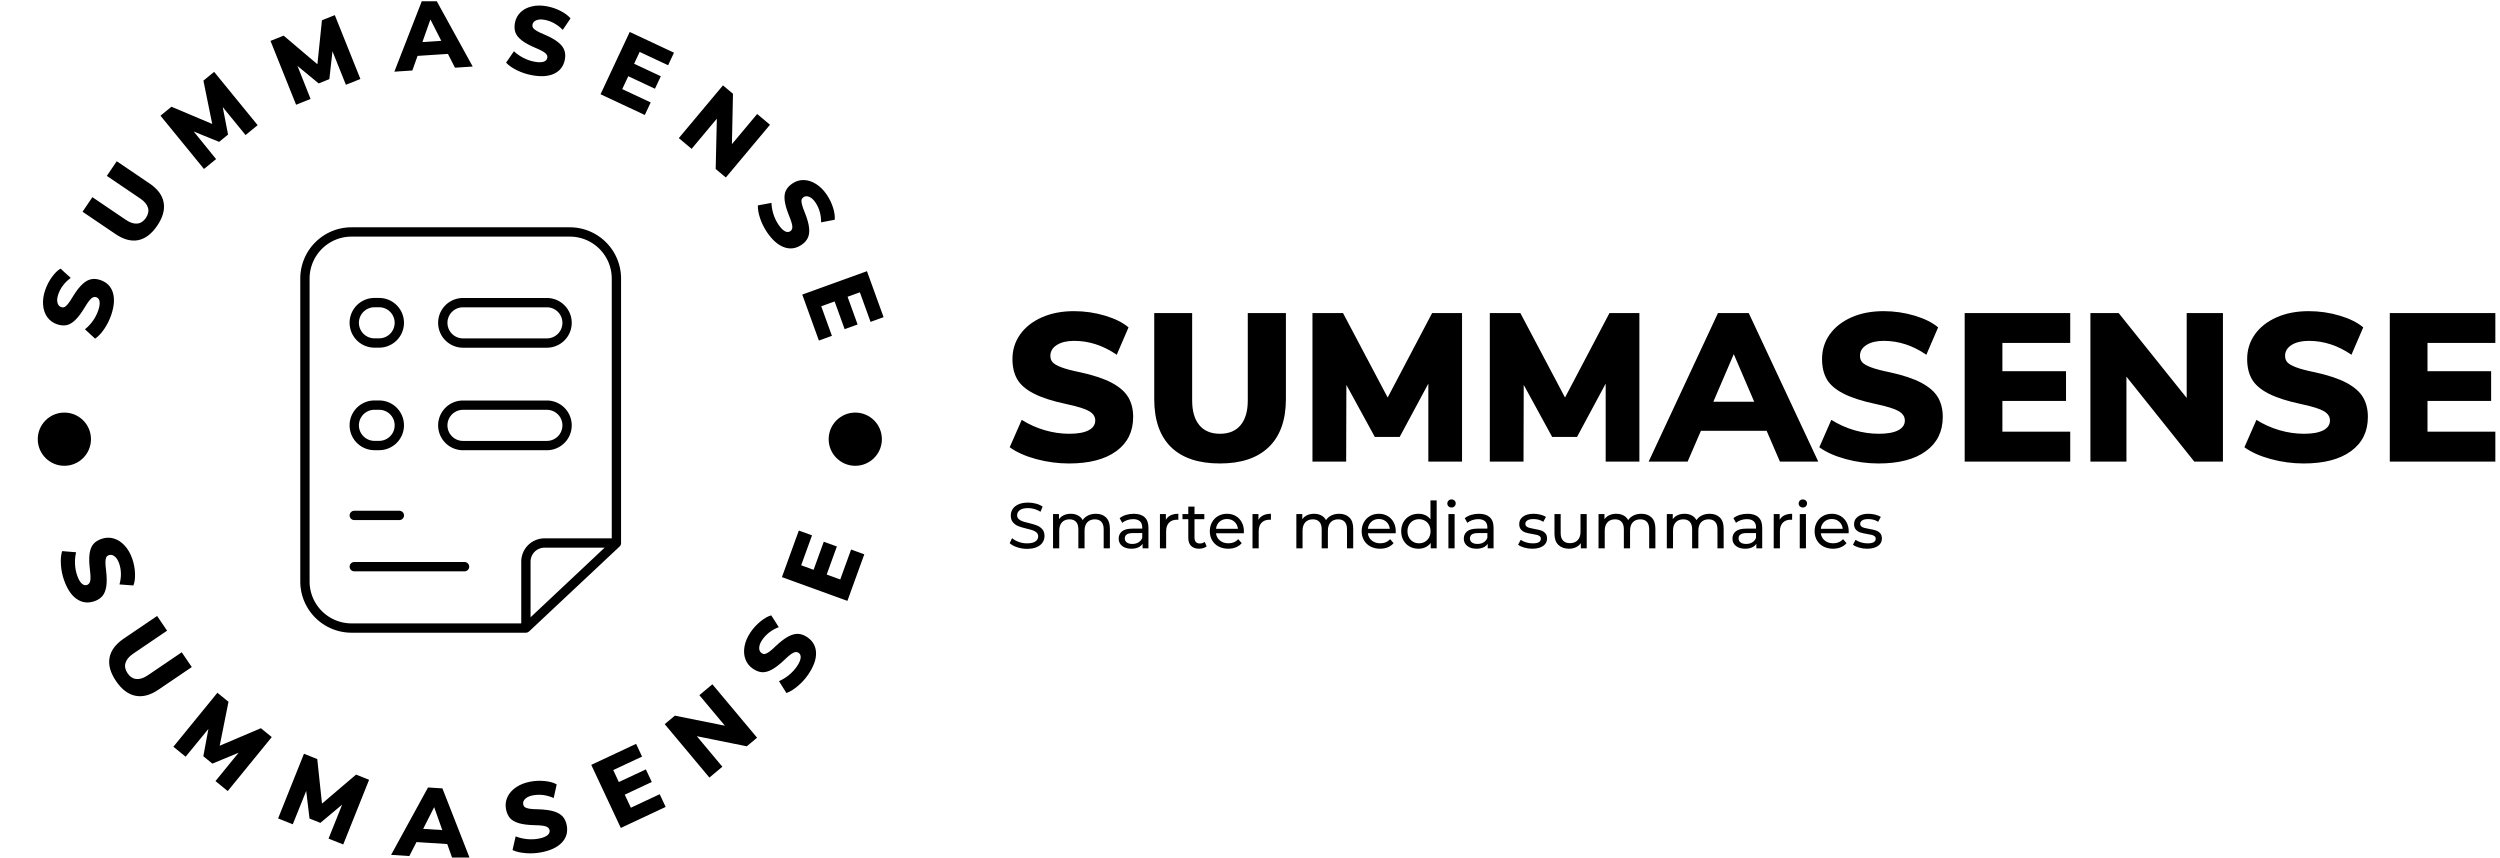 <svg xmlns="http://www.w3.org/2000/svg" xmlns:svgjs="http://svgjs.dev/svgjs" xmlns:xlink="http://www.w3.org/1999/xlink" width="2000" height="686" version="1.1" viewBox="0 0 2000 686"><g transform="matrix(1,0,0,1,-1.212,1.001)"><svg xmlns="http://www.w3.org/2000/svg" xmlns:xlink="http://www.w3.org/1999/xlink" width="2000" height="686" data-background-color="#121212" preserveAspectRatio="xMidYMid meet" viewBox="0 0 396 136"><g id="tight-bounds" transform="matrix(1,0,0,1,0.24,-0.198)"><svg width="395.52" height="136.397" viewBox="0 0 395.52 136.397"><g><svg width="395.52" height="136.397" viewBox="0 0 663.884 228.943"><g transform="matrix(1,0,0,1,268.364,82.832)"><svg width="395.52" height="63.279" viewBox="0 0 395.52 63.279"><g><svg width="395.52" height="63.279" viewBox="0 0 395.52 63.279"><g><svg width="395.52" height="40.55" viewBox="0 0 395.52 40.55"><g transform="matrix(1,0,0,1,0,0)"><svg width="395.52" height="40.55" data-palette-color="#fafafa" viewBox="1.9 -35.7 352.58 36.15"><path id="text-0" fill="#000" d="M15.95 0.45Q12 0.45 8.15-0.6 4.3-1.65 1.9-3.4L1.9-3.4 4.75-9.9Q7.3-8.3 10.2-7.45 13.1-6.6 16.05-6.6L16.05-6.6Q19.05-6.6 20.63-7.43 22.2-8.25 22.2-9.75L22.2-9.75Q22.2-11.1 20.78-11.95 19.35-12.8 15.35-13.65L15.35-13.65Q10.4-14.7 7.6-16.15 4.8-17.6 3.68-19.55 2.55-21.5 2.55-24.35L2.55-24.35Q2.55-27.6 4.38-30.18 6.2-32.75 9.53-34.23 12.85-35.7 17.15-35.7L17.15-35.7Q20.95-35.7 24.53-34.63 28.1-33.55 30.1-31.85L30.1-31.85 27.3-25.35Q22.5-28.65 17.2-28.65L17.2-28.65Q14.65-28.65 13.1-27.68 11.55-26.7 11.55-25.1L11.55-25.1Q11.55-24.15 12.1-23.55 12.65-22.95 14.15-22.38 15.65-21.8 18.6-21.2L18.6-21.2Q23.4-20.15 26.15-18.68 28.9-17.2 30.05-15.25 31.2-13.3 31.2-10.6L31.2-10.6Q31.2-5.4 27.2-2.48 23.2 0.45 15.95 0.45L15.95 0.45ZM51.8 0.45Q44.15 0.45 40.17-3.45 36.2-7.35 36.2-14.85L36.2-14.85 36.2-35.25 45.2-35.25 45.2-14.5Q45.2-10.7 46.9-8.65 48.6-6.6 51.8-6.6L51.8-6.6Q55-6.6 56.7-8.65 58.4-10.7 58.4-14.5L58.4-14.5 58.4-35.25 67.45-35.25 67.45-14.85Q67.45-7.4 63.42-3.48 59.4 0.45 51.8 0.45L51.8 0.45ZM91.6-15.2L102.15-35.25 109.25-35.25 109.25 0 101.25 0 101.25-18.5 94.45-5.85 88.55-5.85 81.8-18.2 81.75 0 73.75 0 73.75-35.25 81-35.25 91.6-15.2ZM133.69-15.2L144.24-35.25 151.34-35.25 151.34 0 143.34 0 143.34-18.5 136.54-5.85 130.64-5.85 123.89-18.2 123.84 0 115.84 0 115.84-35.25 123.09-35.25 133.69-15.2ZM193.79 0L184.69 0 181.54-7.3 165.94-7.3 162.79 0 153.54 0 169.99-35.25 177.29-35.25 193.79 0ZM173.74-25.5L168.89-14.2 178.59-14.2 173.74-25.5ZM208.09 0.45Q204.14 0.45 200.29-0.6 196.44-1.65 194.04-3.4L194.04-3.4 196.89-9.9Q199.44-8.3 202.34-7.45 205.24-6.6 208.19-6.6L208.19-6.6Q211.19-6.6 212.76-7.43 214.34-8.25 214.34-9.75L214.34-9.75Q214.34-11.1 212.91-11.95 211.49-12.8 207.49-13.65L207.49-13.65Q202.54-14.7 199.74-16.15 196.94-17.6 195.81-19.55 194.69-21.5 194.69-24.35L194.69-24.35Q194.69-27.6 196.51-30.18 198.34-32.75 201.66-34.23 204.99-35.7 209.29-35.7L209.29-35.7Q213.09-35.7 216.66-34.63 220.24-33.55 222.24-31.85L222.24-31.85 219.44-25.35Q214.64-28.65 209.34-28.65L209.34-28.65Q206.79-28.65 205.24-27.68 203.69-26.7 203.69-25.1L203.69-25.1Q203.69-24.15 204.24-23.55 204.79-22.95 206.29-22.38 207.79-21.8 210.74-21.2L210.74-21.2Q215.54-20.15 218.29-18.68 221.04-17.2 222.19-15.25 223.34-13.3 223.34-10.6L223.34-10.6Q223.34-5.4 219.34-2.48 215.34 0.45 208.09 0.45L208.09 0.45ZM253.59 0L228.54 0 228.54-35.25 253.59-35.25 253.59-28.15 237.49-28.15 237.49-21.45 252.59-21.45 252.59-14.4 237.49-14.4 237.49-7.1 253.59-7.1 253.59 0ZM281.23-15.1L281.23-35.25 289.83-35.25 289.83 0 283.03 0 266.93-20.15 266.93 0 258.38 0 258.38-35.25 265.08-35.25 281.23-15.1ZM308.98 0.45Q305.03 0.45 301.18-0.6 297.33-1.65 294.93-3.4L294.93-3.4 297.78-9.9Q300.33-8.3 303.23-7.45 306.13-6.6 309.08-6.6L309.08-6.6Q312.08-6.6 313.66-7.43 315.23-8.25 315.23-9.75L315.23-9.75Q315.23-11.1 313.81-11.95 312.38-12.8 308.38-13.65L308.38-13.65Q303.43-14.7 300.63-16.15 297.83-17.6 296.71-19.55 295.58-21.5 295.58-24.35L295.58-24.35Q295.58-27.6 297.41-30.18 299.23-32.75 302.56-34.23 305.88-35.7 310.18-35.7L310.18-35.7Q313.98-35.7 317.56-34.63 321.13-33.55 323.13-31.85L323.13-31.85 320.33-25.35Q315.53-28.65 310.23-28.65L310.23-28.65Q307.68-28.65 306.13-27.68 304.58-26.7 304.58-25.1L304.58-25.1Q304.58-24.15 305.13-23.55 305.68-22.95 307.18-22.38 308.68-21.8 311.63-21.2L311.63-21.2Q316.43-20.15 319.18-18.68 321.93-17.2 323.08-15.25 324.23-13.3 324.23-10.6L324.23-10.6Q324.23-5.4 320.23-2.48 316.23 0.45 308.98 0.45L308.98 0.45ZM354.48 0L329.43 0 329.43-35.25 354.48-35.25 354.48-28.15 338.38-28.15 338.38-21.45 353.48-21.45 353.48-14.4 338.38-14.4 338.38-7.1 354.48-7.1 354.48 0Z" class="undefined-text-0" data-fill-palette-color="primary" opacity="1" transform="matrix(1,0,0,1,0,0)"/></svg></g></svg></g><g transform="matrix(1,0,0,1,0,50.123)"><svg width="232.21" height="13.156" viewBox="0 0 232.21 13.156"><g transform="matrix(1,0,0,1,0,0)"><svg width="232.21" height="13.156" data-palette-color="#fafafa" viewBox="2.05 -37.85 675.09 38.25"><path id="text-1" fill="#000" d="M15.45 0.4Q11.5 0.4 7.83-0.83 4.15-2.05 2.05-4L2.05-4 3.9-7.9Q5.9-6.1 9.03-4.98 12.15-3.85 15.45-3.85L15.45-3.85Q19.8-3.85 21.95-5.33 24.1-6.8 24.1-9.25L24.1-9.25Q24.1-11.05 22.93-12.18 21.75-13.3 20.03-13.9 18.3-14.5 15.15-15.25L15.15-15.25Q11.2-16.2 8.78-17.15 6.35-18.1 4.63-20.08 2.9-22.05 2.9-25.4L2.9-25.4Q2.9-28.2 4.38-30.45 5.85-32.7 8.85-34.05 11.85-35.4 16.3-35.4L16.3-35.4Q19.4-35.4 22.4-34.6 25.4-33.8 27.55-32.3L27.55-32.3 25.9-28.3Q23.7-29.7 21.2-30.43 18.7-31.15 16.3-31.15L16.3-31.15Q12.05-31.15 9.93-29.6 7.8-28.05 7.8-25.6L7.8-25.6Q7.8-23.8 9-22.68 10.2-21.55 11.98-20.93 13.75-20.3 16.8-19.6L16.8-19.6Q20.75-18.65 23.15-17.7 25.55-16.75 27.28-14.8 29-12.85 29-9.55L29-9.55Q29-6.8 27.5-4.53 26-2.25 22.95-0.93 19.9 0.4 15.45 0.4L15.45 0.4ZM68.75-26.75Q73.75-26.75 76.67-23.85 79.6-20.95 79.6-15.25L79.6-15.25 79.6 0 74.8 0 74.8-14.7Q74.8-18.55 73.02-20.5 71.25-22.45 67.95-22.45L67.95-22.45Q64.3-22.45 62.15-20.18 60-17.9 60-13.65L60-13.65 60 0 55.2 0 55.2-14.7Q55.2-18.55 53.42-20.5 51.65-22.45 48.35-22.45L48.35-22.45Q44.7-22.45 42.55-20.18 40.4-17.9 40.4-13.65L40.4-13.65 40.4 0 35.6 0 35.6-26.5 40.2-26.5 40.2-22.55Q41.65-24.6 44-25.68 46.35-26.75 49.35-26.75L49.35-26.75Q52.45-26.75 54.85-25.5 57.25-24.25 58.55-21.85L58.55-21.85Q60.05-24.15 62.72-25.45 65.4-26.75 68.75-26.75L68.75-26.75ZM98.1-26.75Q103.6-26.75 106.52-24.05 109.45-21.35 109.45-16L109.45-16 109.45 0 104.9 0 104.9-3.5Q103.7-1.65 101.47-0.68 99.25 0.3 96.2 0.3L96.2 0.3Q91.75 0.3 89.07-1.85 86.4-4 86.4-7.5L86.4-7.5Q86.4-11 88.95-13.13 91.5-15.25 97.05-15.25L97.05-15.25 104.65-15.25 104.65-16.2Q104.65-19.3 102.85-20.95 101.05-22.6 97.55-22.6L97.55-22.6Q95.2-22.6 92.95-21.83 90.7-21.05 89.15-19.75L89.15-19.75 87.15-23.35Q89.2-25 92.05-25.88 94.9-26.75 98.1-26.75L98.1-26.75ZM97-3.4Q99.75-3.4 101.75-4.63 103.75-5.85 104.65-8.1L104.65-8.1 104.65-11.8 97.25-11.8Q91.15-11.8 91.15-7.7L91.15-7.7Q91.15-5.7 92.7-4.55 94.25-3.4 97-3.4L97-3.4ZM122.94-22.05Q124.19-24.35 126.64-25.55 129.09-26.75 132.59-26.75L132.59-26.75 132.59-22.1Q132.19-22.15 131.49-22.15L131.49-22.15Q127.59-22.15 125.37-19.83 123.14-17.5 123.14-13.2L123.14-13.2 123.14 0 118.34 0 118.34-26.5 122.94-26.5 122.94-22.05ZM152.99-5L154.49-1.55Q153.44-0.65 151.89-0.18 150.34 0.3 148.69 0.3L148.69 0.3Q144.69 0.3 142.49-1.85 140.29-4 140.29-8L140.29-8 140.29-22.55 135.79-22.55 135.79-26.5 140.29-26.5 140.29-32.3 145.09-32.3 145.09-26.5 152.69-26.5 152.69-22.55 145.09-22.55 145.09-8.2Q145.09-6.05 146.17-4.9 147.24-3.75 149.24-3.75L149.24-3.75Q151.44-3.75 152.99-5L152.99-5ZM183.34-13.1Q183.34-12.55 183.24-11.65L183.24-11.65 161.74-11.65Q162.19-8.15 164.81-6.03 167.44-3.9 171.34-3.9L171.34-3.9Q176.09-3.9 178.99-7.1L178.99-7.1 181.64-4Q179.84-1.9 177.16-0.8 174.49 0.3 171.19 0.3L171.19 0.3Q166.99 0.3 163.74-1.43 160.49-3.15 158.71-6.25 156.94-9.35 156.94-13.25L156.94-13.25Q156.94-17.1 158.66-20.2 160.39-23.3 163.41-25.03 166.44-26.75 170.24-26.75L170.24-26.75Q174.04-26.75 177.01-25.03 179.99-23.3 181.66-20.2 183.34-17.1 183.34-13.1L183.34-13.1ZM170.24-22.7Q166.79-22.7 164.46-20.6 162.14-18.5 161.74-15.1L161.74-15.1 178.74-15.1Q178.34-18.45 176.01-20.58 173.69-22.7 170.24-22.7L170.24-22.7ZM194.59-22.05Q195.84-24.35 198.28-25.55 200.74-26.75 204.24-26.75L204.24-26.75 204.24-22.1Q203.84-22.15 203.13-22.15L203.13-22.15Q199.24-22.15 197.01-19.83 194.78-17.5 194.78-13.2L194.78-13.2 194.78 0 189.99 0 189.99-26.5 194.59-26.5 194.59-22.05ZM257.08-26.75Q262.08-26.75 265-23.85 267.93-20.95 267.93-15.25L267.93-15.25 267.93 0 263.13 0 263.13-14.7Q263.13-18.55 261.36-20.5 259.58-22.45 256.28-22.45L256.28-22.45Q252.63-22.45 250.48-20.18 248.33-17.9 248.33-13.65L248.33-13.65 248.33 0 243.53 0 243.53-14.7Q243.53-18.55 241.75-20.5 239.98-22.45 236.68-22.45L236.68-22.45Q233.03-22.45 230.88-20.18 228.73-17.9 228.73-13.65L228.73-13.65 228.73 0 223.93 0 223.93-26.5 228.53-26.5 228.53-22.55Q229.98-24.6 232.33-25.68 234.68-26.75 237.68-26.75L237.68-26.75Q240.78-26.75 243.18-25.5 245.58-24.25 246.88-21.85L246.88-21.85Q248.38-24.15 251.06-25.45 253.73-26.75 257.08-26.75L257.08-26.75ZM300.88-13.1Q300.88-12.55 300.78-11.65L300.78-11.65 279.28-11.65Q279.73-8.15 282.35-6.03 284.98-3.9 288.88-3.9L288.88-3.9Q293.63-3.9 296.53-7.1L296.53-7.1 299.18-4Q297.38-1.9 294.7-0.8 292.03 0.3 288.73 0.3L288.73 0.3Q284.53 0.3 281.28-1.43 278.03-3.15 276.25-6.25 274.48-9.35 274.48-13.25L274.48-13.25Q274.48-17.1 276.2-20.2 277.93-23.3 280.95-25.03 283.98-26.75 287.78-26.75L287.78-26.75Q291.58-26.75 294.55-25.03 297.53-23.3 299.2-20.2 300.88-17.1 300.88-13.1L300.88-13.1ZM287.78-22.7Q284.33-22.7 282-20.6 279.68-18.5 279.28-15.1L279.28-15.1 296.28-15.1Q295.88-18.45 293.55-20.58 291.23-22.7 287.78-22.7L287.78-22.7ZM327.73-37.1L332.53-37.1 332.53 0 327.93 0 327.93-4.2Q326.33-2 323.88-0.85 321.43 0.3 318.48 0.3L318.48 0.3Q314.63 0.3 311.58-1.4 308.53-3.1 306.8-6.18 305.08-9.25 305.08-13.25L305.08-13.25Q305.08-17.25 306.8-20.3 308.53-23.35 311.58-25.05 314.63-26.75 318.48-26.75L318.48-26.75Q321.33-26.75 323.73-25.68 326.13-24.6 327.73-22.5L327.73-22.5 327.73-37.1ZM318.88-3.9Q321.38-3.9 323.43-5.08 325.48-6.25 326.63-8.38 327.78-10.5 327.78-13.25L327.78-13.25Q327.78-16 326.63-18.13 325.48-20.25 323.43-21.4 321.38-22.55 318.88-22.55L318.88-22.55Q316.33-22.55 314.3-21.4 312.28-20.25 311.1-18.13 309.93-16 309.93-13.25L309.93-13.25Q309.93-10.5 311.1-8.38 312.28-6.25 314.3-5.08 316.33-3.9 318.88-3.9L318.88-3.9ZM341.62 0L341.62-26.5 346.42-26.5 346.42 0 341.62 0ZM344.02-31.6Q342.62-31.6 341.7-32.5 340.77-33.4 340.77-34.7L340.77-34.7Q340.77-36 341.7-36.93 342.62-37.85 344.02-37.85L344.02-37.85Q345.42-37.85 346.35-36.98 347.27-36.1 347.27-34.8L347.27-34.8Q347.27-33.45 346.35-32.52 345.42-31.6 344.02-31.6L344.02-31.6ZM365.22-26.75Q370.72-26.75 373.65-24.05 376.57-21.35 376.57-16L376.57-16 376.57 0 372.02 0 372.02-3.5Q370.82-1.65 368.6-0.68 366.37 0.3 363.32 0.3L363.32 0.3Q358.87 0.3 356.2-1.85 353.52-4 353.52-7.5L353.52-7.5Q353.52-11 356.07-13.13 358.62-15.25 364.17-15.25L364.17-15.25 371.77-15.25 371.77-16.2Q371.77-19.3 369.97-20.95 368.17-22.6 364.67-22.6L364.67-22.6Q362.32-22.6 360.07-21.83 357.82-21.05 356.27-19.75L356.27-19.75 354.27-23.35Q356.32-25 359.17-25.88 362.02-26.75 365.22-26.75L365.22-26.75ZM364.12-3.4Q366.87-3.4 368.87-4.63 370.87-5.85 371.77-8.1L371.77-8.1 371.77-11.8 364.37-11.8Q358.27-11.8 358.27-7.7L358.27-7.7Q358.27-5.7 359.82-4.55 361.37-3.4 364.12-3.4L364.12-3.4ZM406.51 0.3Q403.26 0.3 400.26-0.58 397.26-1.45 395.56-2.8L395.56-2.8 397.56-6.6Q399.31-5.35 401.81-4.6 404.31-3.85 406.87-3.85L406.87-3.85Q413.17-3.85 413.17-7.45L413.17-7.45Q413.17-8.65 412.31-9.35 411.47-10.05 410.19-10.38 408.92-10.7 406.56-11.1L406.56-11.1Q403.37-11.6 401.34-12.25 399.31-12.9 397.87-14.45 396.42-16 396.42-18.8L396.42-18.8Q396.42-22.4 399.42-24.58 402.42-26.75 407.47-26.75L407.47-26.75Q410.12-26.75 412.76-26.1 415.42-25.45 417.12-24.35L417.12-24.35 415.06-20.55Q411.81-22.65 407.42-22.65L407.42-22.65Q404.37-22.65 402.76-21.65 401.17-20.65 401.17-19L401.17-19Q401.17-17.7 402.06-16.95 402.97-16.2 404.29-15.85 405.62-15.5 408.01-15.05L408.01-15.05Q411.22-14.5 413.19-13.88 415.17-13.25 416.56-11.75 417.97-10.25 417.97-7.55L417.97-7.55Q417.97-3.95 414.89-1.83 411.81 0.3 406.51 0.3L406.51 0.3ZM443.86-26.5L448.66-26.5 448.66 0 444.11 0 444.11-4Q442.66-1.95 440.29-0.83 437.91 0.3 435.11 0.3L435.11 0.3Q429.81 0.3 426.76-2.63 423.71-5.55 423.71-11.25L423.71-11.25 423.71-26.5 428.51-26.5 428.51-11.8Q428.51-7.95 430.36-5.98 432.21-4 435.66-4L435.66-4Q439.46-4 441.66-6.3 443.86-8.6 443.86-12.8L443.86-12.8 443.86-26.5ZM490.96-26.75Q495.96-26.75 498.89-23.85 501.81-20.95 501.81-15.25L501.81-15.25 501.81 0 497.01 0 497.01-14.7Q497.01-18.55 495.24-20.5 493.46-22.45 490.16-22.45L490.16-22.45Q486.51-22.45 484.36-20.18 482.21-17.9 482.21-13.65L482.21-13.65 482.21 0 477.41 0 477.41-14.7Q477.41-18.55 475.64-20.5 473.86-22.45 470.56-22.45L470.56-22.45Q466.91-22.45 464.76-20.18 462.61-17.9 462.61-13.65L462.61-13.65 462.61 0 457.81 0 457.81-26.5 462.41-26.5 462.41-22.55Q463.86-24.6 466.21-25.68 468.56-26.75 471.56-26.75L471.56-26.75Q474.66-26.75 477.06-25.5 479.46-24.25 480.76-21.85L480.76-21.85Q482.26-24.15 484.94-25.45 487.61-26.75 490.96-26.75L490.96-26.75ZM543.81-26.75Q548.81-26.75 551.73-23.85 554.66-20.95 554.66-15.25L554.66-15.25 554.66 0 549.86 0 549.86-14.7Q549.86-18.55 548.08-20.5 546.31-22.45 543.01-22.45L543.01-22.45Q539.36-22.45 537.21-20.18 535.06-17.9 535.06-13.65L535.06-13.65 535.06 0 530.26 0 530.26-14.7Q530.26-18.55 528.48-20.5 526.71-22.45 523.41-22.45L523.41-22.45Q519.76-22.45 517.61-20.18 515.46-17.9 515.46-13.65L515.46-13.65 515.46 0 510.66 0 510.66-26.5 515.26-26.5 515.26-22.55Q516.71-24.6 519.06-25.68 521.41-26.75 524.41-26.75L524.41-26.75Q527.51-26.75 529.91-25.5 532.31-24.25 533.61-21.85L533.61-21.85Q535.11-24.15 537.78-25.45 540.46-26.75 543.81-26.75L543.81-26.75ZM573.16-26.75Q578.66-26.75 581.58-24.05 584.5-21.35 584.5-16L584.5-16 584.5 0 579.96 0 579.96-3.5Q578.75-1.65 576.53-0.68 574.31 0.3 571.25 0.3L571.25 0.3Q566.81 0.3 564.13-1.85 561.46-4 561.46-7.5L561.46-7.5Q561.46-11 564-13.13 566.56-15.25 572.11-15.25L572.11-15.25 579.71-15.25 579.71-16.2Q579.71-19.3 577.91-20.95 576.11-22.6 572.61-22.6L572.61-22.6Q570.25-22.6 568-21.83 565.75-21.05 564.21-19.75L564.21-19.75 562.21-23.35Q564.25-25 567.11-25.88 569.96-26.75 573.16-26.75L573.16-26.75ZM572.06-3.4Q574.81-3.4 576.81-4.63 578.81-5.85 579.71-8.1L579.71-8.1 579.71-11.8 572.31-11.8Q566.21-11.8 566.21-7.7L566.21-7.7Q566.21-5.7 567.75-4.55 569.31-3.4 572.06-3.4L572.06-3.4ZM598-22.05Q599.25-24.35 601.7-25.55 604.15-26.75 607.65-26.75L607.65-26.75 607.65-22.1Q607.25-22.15 606.55-22.15L606.55-22.15Q602.65-22.15 600.43-19.83 598.2-17.5 598.2-13.2L598.2-13.2 598.2 0 593.4 0 593.4-26.5 598-26.5 598-22.05ZM613.55 0L613.55-26.5 618.35-26.5 618.35 0 613.55 0ZM615.95-31.6Q614.55-31.6 613.62-32.5 612.7-33.4 612.7-34.7L612.7-34.7Q612.7-36 613.62-36.93 614.55-37.85 615.95-37.85L615.95-37.85Q617.35-37.85 618.27-36.98 619.2-36.1 619.2-34.8L619.2-34.8Q619.2-33.45 618.27-32.52 617.35-31.6 615.95-31.6L615.95-31.6ZM651.45-13.1Q651.45-12.55 651.35-11.65L651.35-11.65 629.85-11.65Q630.3-8.15 632.92-6.03 635.55-3.9 639.45-3.9L639.45-3.9Q644.2-3.9 647.1-7.1L647.1-7.1 649.75-4Q647.95-1.9 645.27-0.8 642.6 0.3 639.3 0.3L639.3 0.3Q635.1 0.3 631.85-1.43 628.6-3.15 626.82-6.25 625.05-9.35 625.05-13.25L625.05-13.25Q625.05-17.1 626.77-20.2 628.5-23.3 631.52-25.03 634.55-26.75 638.35-26.75L638.35-26.75Q642.15-26.75 645.12-25.03 648.1-23.3 649.77-20.2 651.45-17.1 651.45-13.1L651.45-13.1ZM638.35-22.7Q634.9-22.7 632.57-20.6 630.25-18.5 629.85-15.1L629.85-15.1 646.85-15.1Q646.45-18.45 644.12-20.58 641.8-22.7 638.35-22.7L638.35-22.7ZM665.69 0.3Q662.44 0.3 659.44-0.58 656.44-1.45 654.74-2.8L654.74-2.8 656.74-6.6Q658.49-5.35 660.99-4.6 663.49-3.85 666.04-3.85L666.04-3.85Q672.34-3.85 672.34-7.45L672.34-7.45Q672.34-8.65 671.49-9.35 670.64-10.05 669.37-10.38 668.09-10.7 665.74-11.1L665.74-11.1Q662.54-11.6 660.52-12.25 658.49-12.9 657.04-14.45 655.59-16 655.59-18.8L655.59-18.8Q655.59-22.4 658.59-24.58 661.59-26.75 666.64-26.75L666.64-26.75Q669.29-26.75 671.94-26.1 674.59-25.45 676.29-24.35L676.29-24.35 674.24-20.55Q670.99-22.65 666.59-22.65L666.59-22.65Q663.54-22.65 661.94-21.65 660.34-20.65 660.34-19L660.34-19Q660.34-17.7 661.24-16.95 662.14-16.2 663.47-15.85 664.79-15.5 667.19-15.05L667.19-15.05Q670.39-14.5 672.37-13.88 674.34-13.25 675.74-11.75 677.14-10.25 677.14-7.55L677.14-7.55Q677.14-3.95 674.07-1.83 670.99 0.3 665.69 0.3L665.69 0.3Z" class="undefined-text-1" data-fill-palette-color="secondary" opacity="1" transform="matrix(1,0,0,1,0,0)"/></svg></g></svg></g></svg></g></svg></g><g><svg width="244.431" height="228.943" viewBox="0 0 244.431 228.943"><g><svg width="244.431" height="228.943" viewBox="0 0 244.431 228.943"><g transform="matrix(1,0,0,1,79.517,60.509)"><svg width="85.397" height="107.925" viewBox="0 0 85.397 107.925"><g><svg xmlns="http://www.w3.org/2000/svg" id="gn-0" width="85.397" height="107.925" x="0" y="0" class="icon-gn-0" data-fill-palette-color="accent" data-name="Layer 1" viewBox="15.58 6.5 68.84 87"><path fill="#000" d="M26.58 6.5a11 11 0 0 0-11 11v65a11 11 0 0 0 11 11H64a1 1 0 0 0 0.38-0.08 1 1 0 0 0 0.16-0.1 1 1 0 0 0 0.15-0.1L84.11 75a1 1 0 0 0 0.31-0.73h0V17.5a11 11 0 0 0-11-11ZM65 90.19V78.25a3 3 0 0 1 3-3H80.89ZM82.42 17.5V73.25H68a5 5 0 0 0-5 5V91.5H26.58a9 9 0 0 1-9-9v-65a9 9 0 0 1 9-9H73.42A9 9 0 0 1 82.42 17.5Z" data-fill-palette-color="accent"/><path fill="#000" d="M31.5 32.33h1a5.33 5.33 0 0 0 0-10.67h-1a5.33 5.33 0 0 0 0 10.67Zm0-8.67h1a3.33 3.33 0 0 1 0 6.67h-1a3.33 3.33 0 0 1 0-6.67Z" data-fill-palette-color="accent"/><path fill="#000" d="M68.5 21.67h-18a5.33 5.33 0 0 0 0 10.67h18a5.33 5.33 0 0 0 0-10.67Zm0 8.67h-18a3.33 3.33 0 0 1 0-6.67h18a3.33 3.33 0 0 1 0 6.67Z" data-fill-palette-color="accent"/><path fill="#000" d="M31.5 54.33h1a5.33 5.33 0 0 0 0-10.67h-1a5.33 5.33 0 0 0 0 10.67Zm0-8.67h1a3.33 3.33 0 0 1 0 6.67h-1a3.33 3.33 0 0 1 0-6.67Z" data-fill-palette-color="accent"/><path fill="#000" d="M68.5 43.67h-18a5.33 5.33 0 0 0 0 10.67h18a5.33 5.33 0 0 0 0-10.67Zm0 8.67h-18a3.33 3.33 0 0 1 0-6.67h18a3.33 3.33 0 0 1 0 6.67Z" data-fill-palette-color="accent"/><path fill="#000" d="M27.17 69.33h9.67a1 1 0 0 0 0-2H27.17a1 1 0 1 0 0 2Z" data-fill-palette-color="accent"/><path fill="#000" d="M50.83 78.33H27.17a1 1 0 1 0 0 2H50.83a1 1 0 0 0 0-2Z" data-fill-palette-color="accent"/></svg></g></svg></g><path fill="#000" d="M29.165 83.905C28.721 85.197 28.112 86.418 27.336 87.568 26.556 88.709 25.745 89.572 24.903 90.157V90.157L22.198 87.663C23.007 87.011 23.714 86.256 24.318 85.4 24.922 84.544 25.39 83.633 25.722 82.669V82.669C26.06 81.686 26.182 80.889 26.088 80.279 25.993 79.676 25.699 79.289 25.208 79.12V79.12C24.767 78.969 24.327 79.079 23.89 79.45 23.452 79.821 22.87 80.611 22.145 81.82V81.82C21.239 83.327 20.393 84.456 19.606 85.208 18.818 85.965 18.039 86.417 17.27 86.561 16.506 86.714 15.657 86.63 14.725 86.31V86.31C13.66 85.944 12.808 85.316 12.169 84.427 11.53 83.538 11.159 82.466 11.054 81.212 10.944 79.954 11.13 78.623 11.613 77.218V77.218C12.042 75.97 12.633 74.824 13.387 73.779 14.143 72.728 14.91 71.97 15.69 71.505V71.505L18.411 73.984C16.788 75.18 15.678 76.645 15.083 78.379V78.379C14.795 79.217 14.725 79.943 14.873 80.558 15.019 81.179 15.353 81.579 15.877 81.759V81.759C16.185 81.865 16.469 81.86 16.727 81.745 16.989 81.638 17.296 81.37 17.648 80.941 18.006 80.514 18.448 79.852 18.975 78.955V78.955C19.863 77.499 20.705 76.403 21.5 75.669 22.289 74.932 23.068 74.488 23.839 74.337 24.605 74.178 25.43 74.25 26.312 74.553V74.553C28.014 75.138 29.118 76.251 29.626 77.891 30.133 79.531 29.98 81.536 29.165 83.905ZM41.448 60.063C39.964 62.253 38.277 63.542 36.389 63.929 34.499 64.306 32.478 63.766 30.327 62.308V62.308L21.555 56.364 24.179 52.491 33.108 58.542C34.195 59.278 35.198 59.604 36.117 59.518 37.031 59.429 37.798 58.926 38.419 58.011V58.011C39.043 57.089 39.227 56.188 38.972 55.306 38.71 54.42 38.036 53.61 36.949 52.873V52.873L28.02 46.823 30.661 42.925 39.433 48.869C41.574 50.319 42.812 52.003 43.146 53.921 43.491 55.836 42.924 57.884 41.448 60.063ZM56.075 32.999L53.73 21.466 56.587 19.133 68.169 33.319 64.948 35.949 58.873 28.508 60.293 35.827 57.916 37.767 51.147 35.009 57.105 42.353 53.883 44.983 42.301 30.798 45.22 28.414ZM84.076 17.106L85.286 5.399 88.71 4.027 95.522 21.026 91.662 22.573 88.089 13.656 87.256 21.065 84.408 22.207 78.773 17.551 82.263 26.34 78.403 27.887 71.59 10.888 75.088 9.486ZM125.42 17.713L120.702 18.023 118.828 14.349 110.738 14.879 109.35 18.767 104.562 19.081 111.892 0.248 115.673 0ZM114.159 5.178L112.03 11.198 117.057 10.869ZM141.1 20.006C139.758 19.751 138.463 19.32 137.215 18.716 135.974 18.106 135.005 17.426 134.306 16.676V16.676L136.391 13.644C137.151 14.352 137.998 14.944 138.932 15.421 139.865 15.897 140.833 16.231 141.834 16.422V16.422C142.856 16.617 143.661 16.624 144.252 16.445 144.836 16.265 145.176 15.919 145.274 15.409V15.409C145.361 14.95 145.19 14.531 144.761 14.151 144.331 13.77 143.466 13.307 142.166 12.761V12.761C140.546 12.079 139.308 11.402 138.452 10.73 137.59 10.056 137.033 9.35 136.78 8.61 136.52 7.875 136.482 7.023 136.667 6.054V6.054C136.878 4.948 137.378 4.015 138.167 3.257 138.956 2.498 139.965 1.978 141.192 1.696 142.421 1.408 143.765 1.403 145.225 1.682V1.682C146.521 1.929 147.739 2.351 148.881 2.949 150.028 3.547 150.888 4.2 151.459 4.905V4.905L149.392 7.951C147.977 6.514 146.369 5.624 144.569 5.281V5.281C143.698 5.115 142.969 5.149 142.382 5.383 141.788 5.616 141.439 6.004 141.336 6.547V6.547C141.274 6.868 141.319 7.148 141.471 7.387 141.614 7.632 141.923 7.897 142.397 8.185 142.87 8.478 143.588 8.822 144.551 9.216V9.216C146.119 9.888 147.323 10.565 148.163 11.248 149.005 11.924 149.555 12.633 149.814 13.374 150.08 14.11 150.126 14.936 149.952 15.853V15.853C149.615 17.62 148.67 18.872 147.119 19.607 145.568 20.343 143.561 20.476 141.1 20.006ZM171.237 30.611L159.451 25.09 167.22 8.506 179.006 14.028 177.441 17.368 169.865 13.818 168.389 16.969 175.495 20.297 173.939 23.62 166.833 20.291 165.225 23.721 172.802 27.271ZM194.428 38.374L201.146 30.348 204.564 33.21 192.809 47.253 190.103 44.988 190.413 31.598 183.695 39.623 180.284 36.768 192.04 22.726 194.707 24.959ZM203.78 61.84C203.013 60.71 202.402 59.489 201.948 58.179 201.503 56.87 201.299 55.703 201.337 54.679V54.679L204.956 54.012C204.992 55.05 205.171 56.068 205.493 57.066 205.816 58.063 206.263 58.983 206.836 59.827V59.827C207.419 60.687 207.983 61.263 208.527 61.555 209.067 61.84 209.553 61.837 209.983 61.545V61.545C210.369 61.284 210.545 60.866 210.51 60.293 210.476 59.721 210.193 58.781 209.661 57.475V57.475C208.999 55.847 208.604 54.492 208.475 53.412 208.342 52.326 208.448 51.433 208.794 50.731 209.13 50.028 209.706 49.399 210.522 48.846V48.846C211.454 48.213 212.467 47.908 213.562 47.931 214.656 47.953 215.737 48.299 216.803 48.969 217.875 49.635 218.828 50.583 219.663 51.812V51.812C220.404 52.904 220.966 54.065 221.349 55.295 221.736 56.53 221.882 57.599 221.786 58.502V58.502L218.17 59.191C218.187 57.175 217.681 55.408 216.652 53.891V53.891C216.154 53.158 215.615 52.666 215.035 52.416 214.45 52.16 213.929 52.187 213.472 52.498V52.498C213.201 52.681 213.035 52.911 212.973 53.187 212.901 53.461 212.931 53.867 213.063 54.406 213.189 54.948 213.453 55.699 213.855 56.659V56.659C214.487 58.244 214.858 59.574 214.969 60.651 215.085 61.724 214.972 62.614 214.63 63.321 214.298 64.03 213.745 64.646 212.973 65.17V65.17C211.484 66.18 209.932 66.396 208.315 65.818 206.699 65.239 205.187 63.914 203.78 61.84ZM217.579 90.659L213.153 78.42 230.375 72.193 234.801 84.433 231.332 85.687 228.487 77.818 225.215 79.001 227.884 86.381 224.434 87.628 221.765 80.249 218.203 81.537 221.047 89.405ZM16.602 154.358C16.151 153.047 15.882 151.695 15.796 150.301 15.702 148.902 15.807 147.706 16.113 146.712V146.712L19.834 147.016C19.596 148.043 19.501 149.087 19.55 150.148 19.597 151.204 19.789 152.223 20.128 153.206V153.206C20.469 154.195 20.868 154.903 21.326 155.331 21.777 155.76 22.251 155.889 22.749 155.717V155.717C23.196 155.563 23.48 155.201 23.601 154.631 23.722 154.06 23.693 153.066 23.514 151.647V151.647C23.3 149.881 23.272 148.453 23.432 147.362 23.591 146.27 23.931 145.424 24.449 144.822 24.964 144.229 25.693 143.769 26.638 143.444V143.444C27.716 143.072 28.787 143.041 29.853 143.351 30.912 143.662 31.877 144.285 32.748 145.218 33.62 146.151 34.302 147.333 34.795 148.763V148.763C35.227 150.017 35.469 151.301 35.521 152.615 35.576 153.921 35.434 155.003 35.095 155.86V155.86L31.384 155.585C31.931 153.613 31.902 151.748 31.296 149.99V149.99C31.005 149.146 30.606 148.522 30.1 148.118 29.603 147.719 29.09 147.61 28.561 147.793V147.793C28.246 147.901 28.019 148.082 27.88 148.334 27.748 148.584 27.67 148.992 27.646 149.557 27.629 150.12 27.691 150.923 27.832 151.967V151.967C28.027 153.676 28.039 155.071 27.869 156.152 27.692 157.235 27.348 158.076 26.835 158.676 26.319 159.284 25.613 159.742 24.719 160.05V160.05C22.992 160.645 21.415 160.446 19.986 159.451 18.56 158.462 17.432 156.764 16.602 154.358ZM30.472 181.318C28.964 179.095 28.387 177.022 28.741 175.099 29.09 173.179 30.351 171.482 32.523 170.008V170.008L41.408 163.981 44.062 167.894 35.029 174.022C33.926 174.77 33.245 175.595 32.986 176.495 32.724 177.39 32.908 178.303 33.541 179.235V179.235C34.169 180.162 34.95 180.671 35.882 180.764 36.811 180.85 37.826 180.52 38.929 179.771V179.771L47.963 173.643 50.634 177.581 41.75 183.608C39.588 185.075 37.544 185.611 35.619 185.218 33.684 184.824 31.968 183.523 30.472 181.318ZM58.064 198.525L69.029 193.859 71.926 196.222 60.206 210.592 56.945 207.932 63.098 200.387 56.117 203.284 53.708 201.32 55.065 194.041 48.997 201.45 45.735 198.79 57.455 184.42 60.407 186.827ZM85.299 213.935L94.367 206.204 97.838 207.592 90.952 224.809 87.044 223.246 90.66 214.206 84.865 219.059 81.978 217.904 81.096 210.554 77.522 219.438 73.614 217.875 80.5 200.658 84.036 202.072ZM124.82 228.943L120.042 228.635 118.643 224.698 110.453 224.169 108.55 227.893 103.692 227.579 113.525 209.632 117.356 209.88ZM115.16 214.877L112.233 220.648 117.321 220.976ZM143.658 226.9C142.296 227.16 140.919 227.234 139.527 227.12 138.129 227.014 136.961 226.739 136.021 226.295V226.295L136.851 222.655C137.834 223.037 138.854 223.28 139.911 223.383 140.963 223.487 141.999 223.441 143.02 223.246V223.246C144.048 223.05 144.806 222.755 145.294 222.364 145.783 221.978 145.979 221.527 145.88 221.01V221.01C145.791 220.545 145.473 220.212 144.925 220.012 144.378 219.811 143.39 219.698 141.96 219.673V219.673C140.182 219.633 138.764 219.457 137.706 219.143 136.649 218.83 135.86 218.373 135.338 217.774 134.824 217.181 134.473 216.393 134.285 215.411V215.411C134.071 214.292 134.193 213.227 134.652 212.216 135.111 211.213 135.865 210.346 136.912 209.616 137.96 208.887 139.227 208.38 140.713 208.096V208.096C142.015 207.847 143.321 207.79 144.629 207.927 145.93 208.058 146.98 208.352 147.78 208.81V208.81L146.979 212.444C145.105 211.622 143.255 211.385 141.429 211.734V211.734C140.552 211.902 139.878 212.208 139.406 212.651 138.94 213.086 138.759 213.578 138.864 214.128V214.128C138.927 214.455 139.073 214.706 139.303 214.879 139.532 215.045 139.924 215.181 140.48 215.285 141.034 215.382 141.838 215.435 142.892 215.444V215.444C144.611 215.495 145.994 215.682 147.039 216.005 148.086 216.334 148.87 216.795 149.39 217.387 149.918 217.985 150.271 218.749 150.449 219.678V219.678C150.792 221.472 150.369 223.004 149.181 224.276 147.999 225.547 146.158 226.422 143.658 226.9ZM176.787 214.816L164.848 220.41 156.981 203.618 168.921 198.024 170.507 201.41 162.831 205.006 164.323 208.192 171.52 204.821 173.093 208.179 165.897 211.551 167.525 215.027 175.201 211.43ZM192.557 193.189L185.759 185.061 189.225 182.163 201.122 196.386 198.385 198.676 185.084 195.986 191.882 204.114 188.432 207 176.535 192.777 179.242 190.513ZM214.769 179.525C213.99 180.672 213.068 181.697 212.002 182.601 210.939 183.514 209.918 184.145 208.939 184.495V184.495L206.954 181.334C207.918 180.91 208.811 180.36 209.632 179.685 210.45 179.016 211.15 178.251 211.735 177.391V177.391C212.323 176.526 212.651 175.782 212.719 175.16 212.793 174.541 212.612 174.084 212.176 173.788V173.788C211.785 173.522 211.325 173.512 210.796 173.757 210.267 174.002 209.488 174.62 208.459 175.613V175.613C207.173 176.842 206.045 177.72 205.076 178.245 204.106 178.771 203.225 179.006 202.433 178.951 201.65 178.895 200.845 178.585 200.018 178.024V178.024C199.075 177.383 198.409 176.544 198.019 175.505 197.634 174.471 197.554 173.325 197.78 172.068 198.005 170.811 198.543 169.557 199.393 168.306V168.306C200.138 167.209 201.022 166.246 202.044 165.418 203.056 164.591 204.007 164.057 204.897 163.815V163.815L206.899 166.952C204.992 167.695 203.517 168.836 202.472 170.373V170.373C201.97 171.112 201.709 171.805 201.688 172.452 201.666 173.089 201.887 173.565 202.35 173.88V173.88C202.625 174.067 202.906 174.141 203.191 174.101 203.47 174.057 203.843 173.875 204.31 173.556 204.771 173.233 205.377 172.702 206.129 171.964V171.964C207.381 170.784 208.491 169.939 209.459 169.428 210.432 168.921 211.311 168.693 212.098 168.744 212.895 168.794 213.684 169.084 214.467 169.616V169.616C215.977 170.642 216.762 172.025 216.821 173.765 216.883 175.499 216.199 177.419 214.769 179.525ZM229.668 147.565L225.171 159.96 207.74 153.635 212.237 141.241 215.752 142.516 212.86 150.485 216.168 151.685 218.879 144.214 222.365 145.479 219.654 152.95 223.263 154.259 226.154 146.29ZM9.631 116.917C9.631 113.004 12.802 109.833 16.714 109.833 20.626 109.833 23.798 113.004 23.798 116.917 23.798 120.829 20.626 124 16.714 124 12.802 124 9.631 120.829 9.631 116.917ZM220.181 116.917C220.181 113.004 223.353 109.833 227.265 109.833 231.177 109.833 234.348 113.004 234.348 116.917 234.348 120.829 231.177 124 227.265 124 223.353 124 220.181 120.829 220.181 116.917Z" data-fill-palette-color="accent"/></svg></g></svg></g></svg></g></svg><rect width="395.52" height="136.397" fill="none" stroke="none" visibility="hidden"/></g></svg></g></svg>